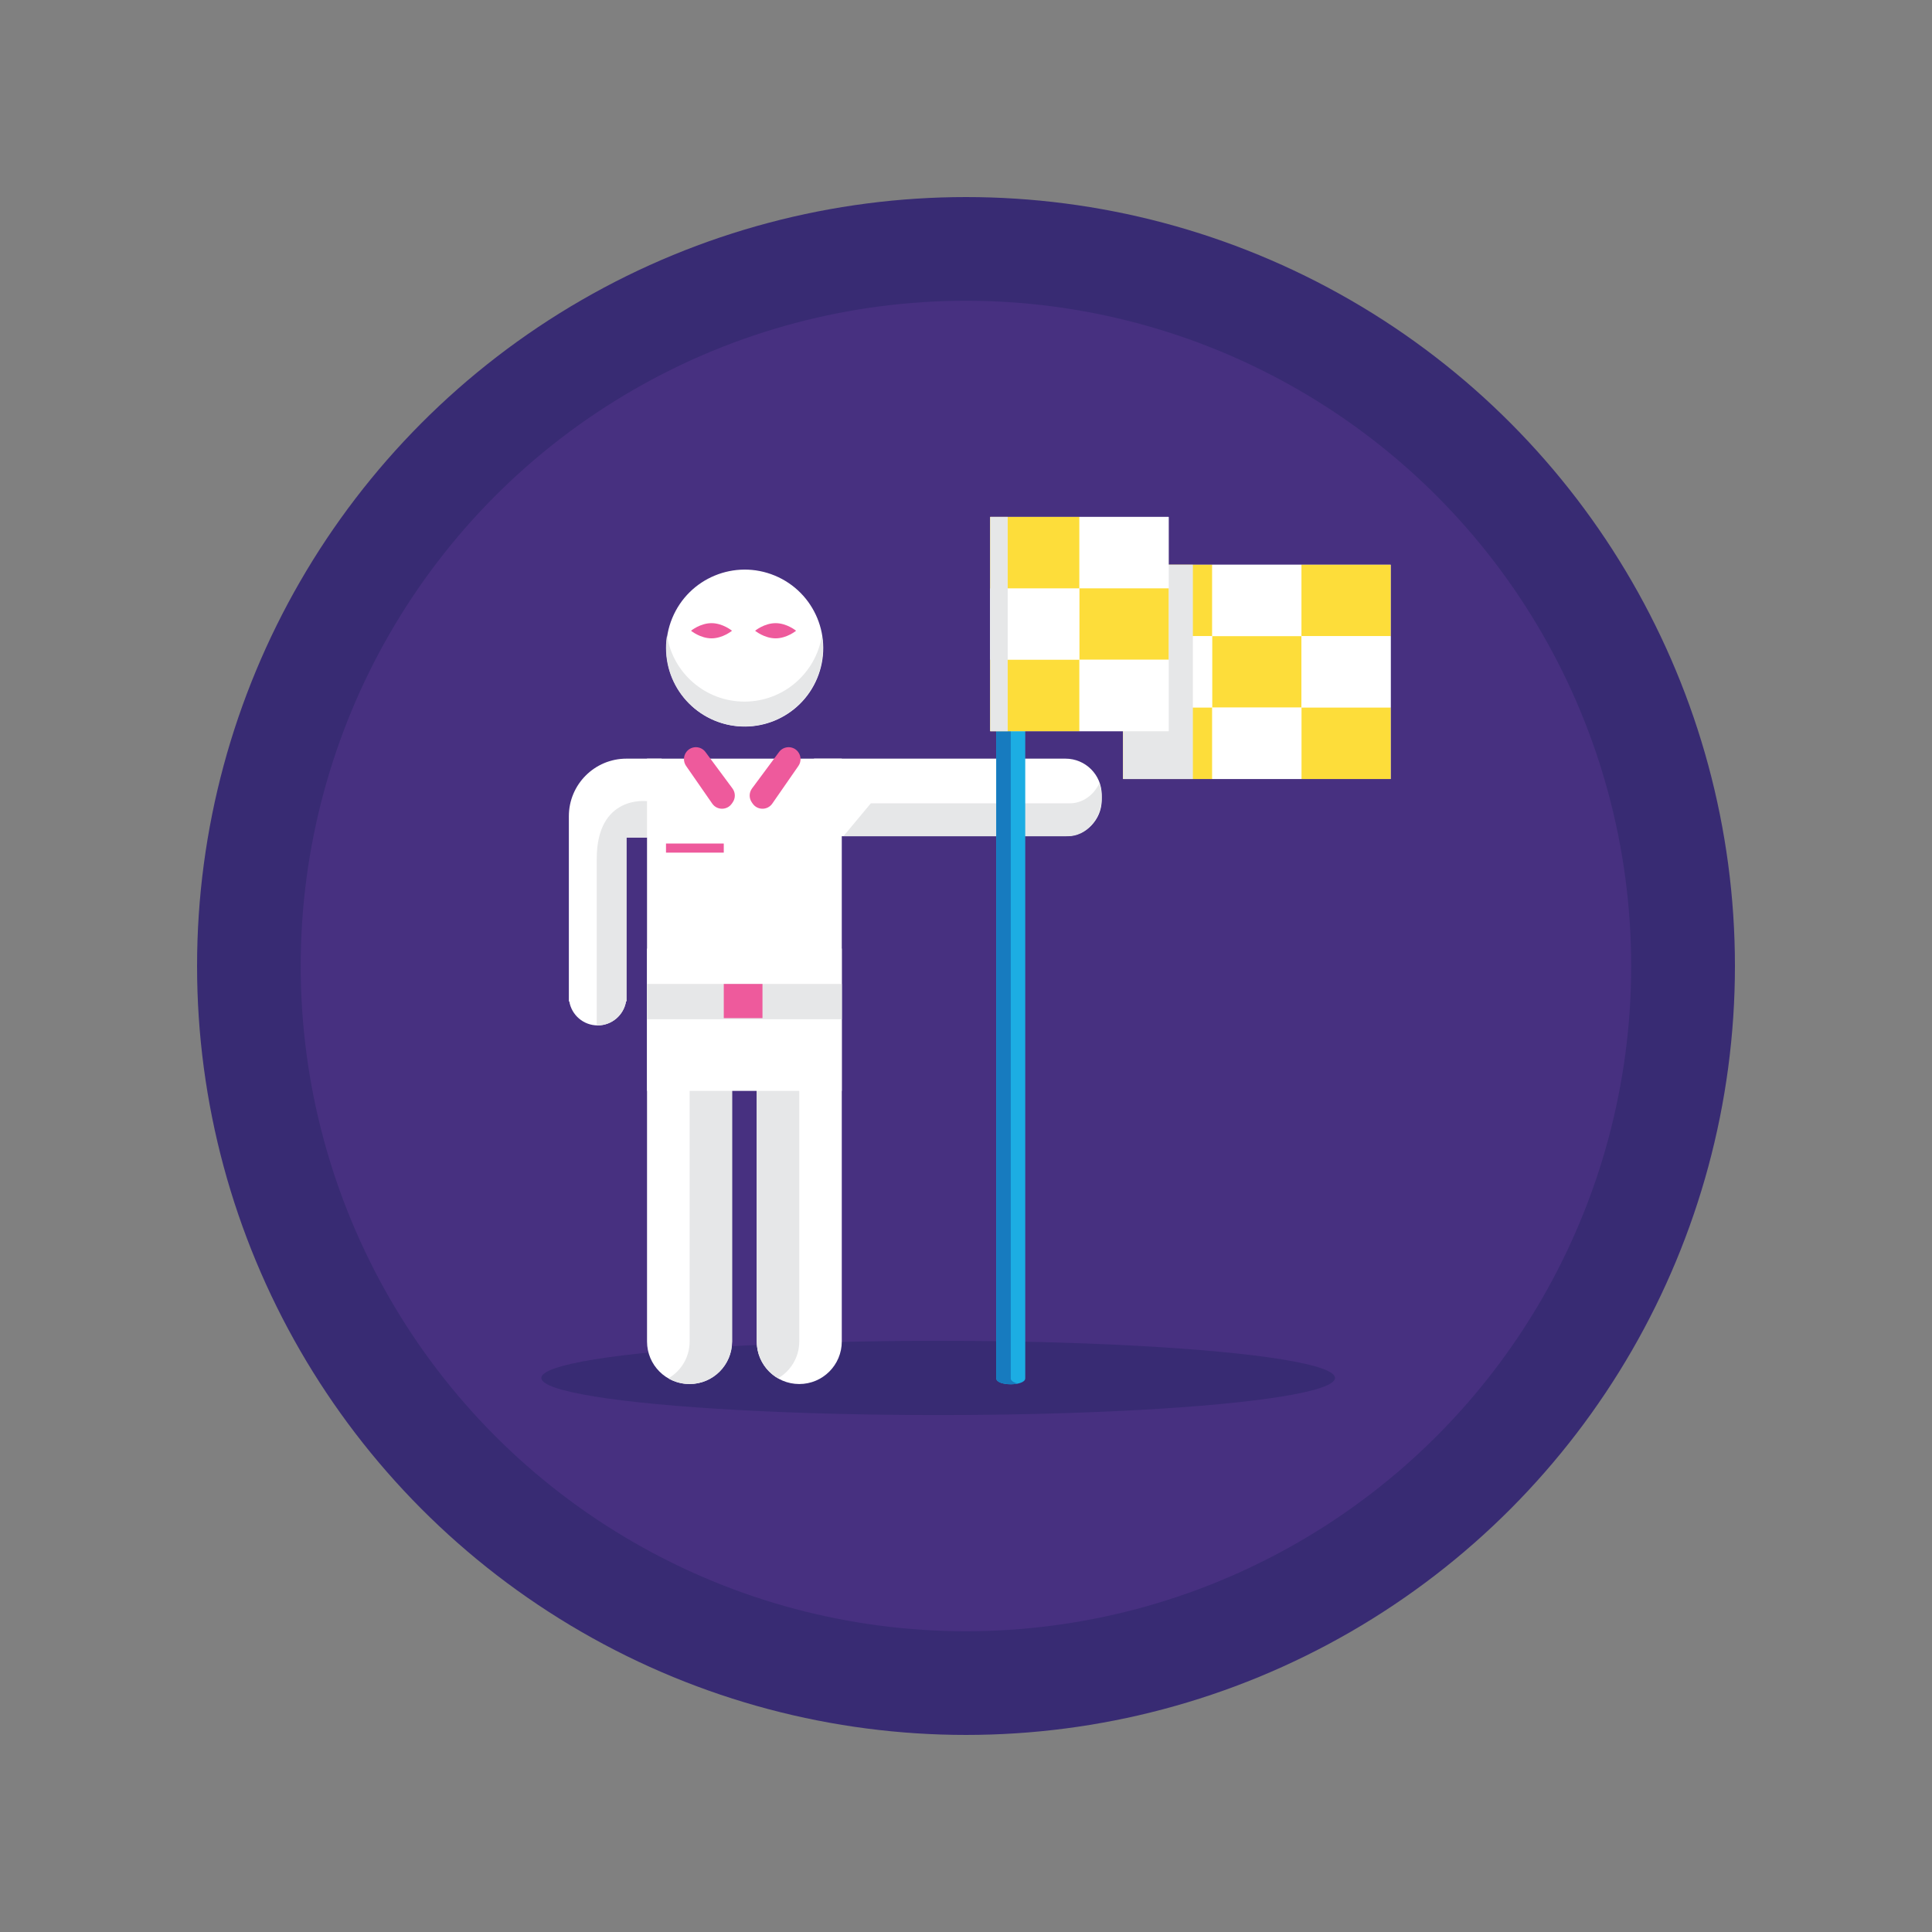 <?xml version="1.0" encoding="utf-8"?>
<!-- Generator: Adobe Illustrator 22.0.0, SVG Export Plug-In . SVG Version: 6.00 Build 0)  -->
<svg version="1.1" baseProfile="basic" id="Layer_1"
	 xmlns="http://www.w3.org/2000/svg" xmlns:xlink="http://www.w3.org/1999/xlink" x="0px" y="0px" viewBox="0 0 1000 1000"
	 xml:space="preserve">
<rect x="0" y="0" width="1000" height="1000" fill="#808080" stroke="none"/>
<style type="text/css">
	.st0{fill:#382B73;}
	.st1{fill:#473080;}
	.st2{fill:#FFFFFF;}
	.st3{fill:#E6E7E8;}
	.st4{fill:#FDDD3A;}
	.st5{fill:#E7AD27;}
	.st6{fill:#FFC633;}
	.st7{fill:#EE5A9C;}
	.st8{fill:#1CADE3;}
	.st9{fill:#177BBF;}
	.st10{fill:#D0D2D3;}
	.st11{fill:#A62973;}
	.st12{fill:#106EA0;}
	.st13{fill:#FFE36C;}
	.st14{fill:#2DBAA4;}
	.st15{fill:#00A48B;}
</style>
<g>
	<circle class="st0" cx="500" cy="500" r="398"/>
</g>
<g>
	<circle class="st1" cx="499.969" cy="500" r="344.33"/>
</g>
<g>
	<ellipse class="st0" cx="485.6" cy="713.22" rx="205.4" ry="19.22"/>
</g>
<g>
	<path class="st2" d="M391.692,490.991v203.375c0,12.154,9.853,22.006,22.006,22.006c12.153,0,22.006-9.853,22.006-22.006V490.991
		H391.692z"/>
</g>
<g>
	<path class="st3" d="M391.692,490.991v203.375c0,8.144,4.427,15.249,11.003,19.055c6.575-3.806,11.002-10.911,11.002-19.055
		V490.991H391.692z"/>
</g>
<g>
	<path class="st2" d="M334.902,490.991v203.375c0,12.154,9.853,22.006,22.006,22.006l0,0c12.154,0,22.006-9.853,22.006-22.006
		V490.991H334.902z"/>
</g>
<g>
	<path class="st3" d="M356.951,490.991v203.375c0,8.153-4.437,15.265-11.024,19.067c3.233,1.866,6.981,2.939,10.982,2.939
		c12.154,0,22.006-9.853,22.006-22.006V490.991H356.951z"/>
</g>
<g>
	<rect x="334.902" y="392.673" class="st2" width="100.802" height="171.967"/>
</g>
<g>
	<path class="st2" d="M324.254,392.673c-16.466,0-29.814,13.348-29.814,29.815v95.833h0.224c1.185,7.048,7.299,12.423,14.684,12.423
		s13.499-5.375,14.684-12.423h0.224v-84.83h18.22v-40.818H324.254z"/>
</g>
<g>
	<path class="st3" d="M308.874,444.489v86.233c0.158,0.005,0.313,0.021,0.473,0.021c7.385,0,13.499-5.375,14.684-12.423h0.223
		v-84.83h10.648v-18.817C334.902,414.674,308.874,411.269,308.874,444.489z"/>
</g>
<g>
	<path class="st2" d="M551.489,392.673H421.334v40.162h130.155c10.357,0,18.753-8.396,18.753-18.754v-2.655
		C570.243,401.07,561.847,392.673,551.489,392.673z"/>
</g>
<g>
	<path class="st3" d="M570.243,412.754c0-2.578-0.439-5.034-1.211-7.3c-2.99,6.164-8.722,10.34-15.311,10.34H450.747l-14.21,17.041
		l116.192,0C562.401,432.835,570.243,423.845,570.243,412.754L570.243,412.754z"/>
</g>
<g>
	
		<ellipse transform="matrix(0.383 -0.924 0.924 0.383 -71.99 563.034)" class="st2" cx="385.325" cy="335.387" rx="40.604" ry="40.604"/>
</g>
<g>
	<path class="st3" d="M425.419,328.967c-3.078,19.373-19.854,34.184-40.094,34.184c-20.239,0-37.015-14.81-40.094-34.184
		c-0.333,2.092-0.51,4.235-0.51,6.421c0,22.425,18.179,40.604,40.604,40.604c22.425,0,40.604-18.179,40.604-40.604
		C425.93,333.202,425.751,331.059,425.419,328.967z"/>
</g>
<g>
	<path class="st7" d="M401.447,322.546c-5.858,0-10.607,3.929-10.607,3.929s4.749,3.929,10.607,3.929s10.607-3.929,10.607-3.929
		S407.305,322.546,401.447,322.546z"/>
</g>
<g>
	<path class="st7" d="M368.278,322.546c-5.858,0-10.607,3.929-10.607,3.929s4.75,3.929,10.607,3.929
		c5.858,0,10.608-3.929,10.608-3.929S374.137,322.546,368.278,322.546z"/>
</g>
<g>
	<rect x="334.902" y="509.291" class="st3" width="100.802" height="18.259"/>
</g>
<g>
	<rect x="374.624" y="509.291" class="st7" width="20.036" height="17.679"/>
</g>
<g>
	<rect x="344.721" y="436.609" class="st7" width="29.902" height="4.714"/>
</g>
<g>
	<path class="st7" d="M413.021,389.082L413.021,389.082c-2.525-3.177-7.375-3.096-9.793,0.164l-13.981,18.856
		c-1.578,2.128-1.622,5.025-0.11,7.201l0.45,0.648c2.458,3.536,7.688,3.534,10.143-0.004l13.531-19.503
		C414.812,394.205,414.715,391.214,413.021,389.082z"/>
</g>
<g>
	<path class="st7" d="M379.131,408.102l-13.981-18.856c-2.417-3.26-7.268-3.341-9.793-0.164c-1.694,2.132-1.792,5.123-0.239,7.361
		l13.531,19.503c2.455,3.538,7.686,3.54,10.143,0.004l0.45-0.648C380.753,413.127,380.709,410.229,379.131,408.102z"/>
</g>
<g>
	<path class="st8" d="M530.667,294.783h-15v418.638c0,4.105,15,4.105,15,0V294.783z"/>
</g>
<g>
	<path class="st9" d="M523.167,713.421V294.783h-7.5l0,418.638c0,2.766,6.807,3.666,11.25,2.704
		C524.767,715.659,523.167,714.76,523.167,713.421z"/>
</g>
<g>
	<rect x="581.3" y="292.315" class="st2" width="138.5" height="110.9"/>
</g>
<g>
	<rect x="581.3" y="292.315" class="st4" width="46.167" height="36.967"/>
</g>
<g>
	<rect x="627.467" y="292.315" class="st2" width="46.167" height="36.967"/>
</g>
<g>
	<rect x="581.3" y="329.282" class="st2" width="46.167" height="36.967"/>
</g>
<g>
	<rect x="627.467" y="329.282" class="st4" width="46.167" height="36.967"/>
</g>
<g>
	<rect x="581.3" y="366.249" class="st4" width="46.167" height="36.967"/>
</g>
<g>
	<rect x="673.633" y="292.315" class="st4" width="46.167" height="36.967"/>
</g>
<g>
	<rect x="673.633" y="329.282" class="st2" width="46.167" height="36.967"/>
</g>
<g>
	<rect x="673.633" y="366.249" class="st4" width="46.167" height="36.967"/>
</g>
<g>
	<rect x="627.467" y="366.249" class="st2" width="46.167" height="36.967"/>
</g>
<g>
	<rect x="512.552" y="304.526" class="st2" width="46.167" height="36.967"/>
</g>
<g>
	<rect x="581.3" y="292.315" class="st3" width="36.13" height="110.9"/>
</g>
<g>
	<rect x="512.552" y="267.559" class="st2" width="92.333" height="110.9"/>
</g>
<g>
	<rect x="512.552" y="267.559" class="st4" width="46.167" height="36.967"/>
</g>
<g>
	<rect x="558.719" y="267.559" class="st2" width="46.167" height="36.967"/>
</g>
<g>
	<rect x="558.719" y="304.526" class="st4" width="46.167" height="36.967"/>
</g>
<g>
	<rect x="512.552" y="341.493" class="st4" width="46.167" height="36.967"/>
</g>
<g>
	<rect x="558.719" y="341.493" class="st2" width="46.167" height="36.967"/>
</g>
<g>
	<rect x="512.552" y="267.559" class="st3" width="9.033" height="110.9"/>
</g>
</svg>

